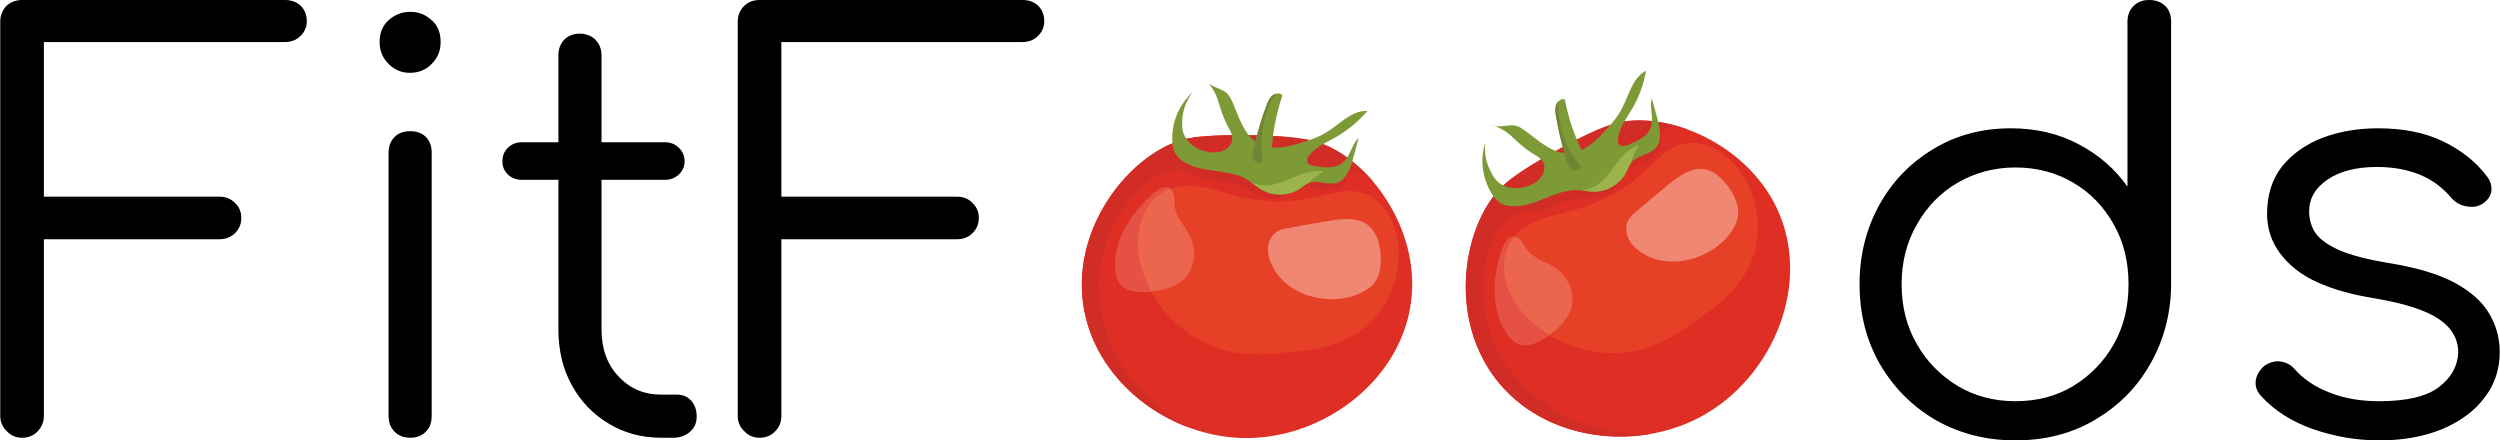 <?xml version="1.0" encoding="UTF-8"?>
<!DOCTYPE svg PUBLIC "-//W3C//DTD SVG 1.1//EN" "http://www.w3.org/Graphics/SVG/1.1/DTD/svg11.dtd">
<!-- Creator: CorelDRAW 2020 (64-Bit) -->
<svg xmlns="http://www.w3.org/2000/svg" xml:space="preserve" width="369px" height="65px" version="1.1" style="shape-rendering:geometricPrecision; text-rendering:geometricPrecision; image-rendering:optimizeQuality; fill-rule:evenodd; clip-rule:evenodd"
viewBox="0 0 95.07 16.75"
 xmlns:xlink="http://www.w3.org/1999/xlink"
 xmlns:xodm="http://www.corel.com/coreldraw/odm/2003">
 <defs>
  <style type="text/css">
   <![CDATA[
    .fil2 {fill:#F2D1D0;fill-rule:nonzero}
    .fil6 {fill:#708635;fill-rule:nonzero}
    .fil0 {fill:black;fill-rule:nonzero}
    .fil4 {fill:#7E9A37;fill-rule:nonzero}
    .fil5 {fill:#9DB44D;fill-rule:nonzero}
    .fil3 {fill:#D22C26;fill-rule:nonzero}
    .fil1 {fill:#DF2F25;fill-rule:nonzero}
    .fil7 {fill:#E64127;fill-rule:nonzero}
    .fil8 {fill:#E65145;fill-rule:nonzero}
    .fil9 {fill:#EC654D;fill-rule:nonzero}
    .fil10 {fill:#F08773;fill-rule:nonzero}
   ]]>
  </style>
 </defs>
 <g id="Layer_x0020_1">
  <g id="_2934519952624">
   <path class="fil0" d="M76.65 16.75c-1.12,0 -2.13,-0.26 -3.03,-0.77 -0.89,-0.52 -1.6,-1.23 -2.12,-2.12 -0.52,-0.9 -0.78,-1.92 -0.78,-3.05 0,-1.13 0.26,-2.13 0.76,-3.03 0.5,-0.9 1.19,-1.6 2.06,-2.12 0.86,-0.52 1.84,-0.78 2.94,-0.78 0.95,0 1.81,0.2 2.58,0.61 0.76,0.4 1.38,0.94 1.85,1.61l0 -6.27c0,-0.25 0.08,-0.46 0.24,-0.61 0.15,-0.15 0.35,-0.22 0.59,-0.22 0.24,0 0.44,0.07 0.6,0.22 0.16,0.15 0.23,0.36 0.23,0.61l0 10.06c-0.02,1.11 -0.3,2.11 -0.82,3 -0.51,0.89 -1.22,1.58 -2.11,2.1 -0.88,0.51 -1.88,0.76 -2.99,0.76zm-47.77 -0.1c-0.23,0 -0.42,-0.08 -0.58,-0.25 -0.17,-0.16 -0.25,-0.36 -0.25,-0.58l0 -14.99c0,-0.24 0.08,-0.44 0.24,-0.6 0.15,-0.15 0.35,-0.23 0.59,-0.23l10 0c0.24,0 0.44,0.07 0.6,0.22 0.15,0.15 0.23,0.35 0.23,0.59 0,0.21 -0.08,0.4 -0.23,0.55 -0.16,0.16 -0.36,0.24 -0.6,0.24l-9.17 0 0 5.88 6.68 0c0.24,0 0.44,0.08 0.59,0.24 0.16,0.15 0.24,0.34 0.24,0.57 0,0.23 -0.08,0.42 -0.24,0.58 -0.15,0.15 -0.35,0.23 -0.59,0.23l-6.68 0 0 6.72c0,0.22 -0.07,0.42 -0.23,0.58 -0.16,0.17 -0.36,0.25 -0.6,0.25zm-3.73 0c-0.75,0 -1.42,-0.18 -2.01,-0.54 -0.59,-0.35 -1.06,-0.84 -1.4,-1.46 -0.34,-0.61 -0.51,-1.32 -0.51,-2.12l0 -10.42c0,-0.24 0.07,-0.44 0.22,-0.6 0.15,-0.15 0.35,-0.23 0.59,-0.23 0.24,0 0.44,0.08 0.6,0.23 0.15,0.16 0.23,0.36 0.23,0.6l0 10.42c0,0.73 0.21,1.32 0.64,1.78 0.43,0.47 0.97,0.7 1.64,0.7l0.58 0c0.22,0 0.41,0.07 0.55,0.23 0.14,0.16 0.21,0.36 0.21,0.6 0,0.24 -0.08,0.43 -0.25,0.58 -0.17,0.15 -0.38,0.23 -0.64,0.23l-0.45 0zm-5.31 -9.81c-0.21,0 -0.39,-0.07 -0.53,-0.2 -0.14,-0.14 -0.21,-0.3 -0.21,-0.5 0,-0.21 0.07,-0.39 0.21,-0.52 0.14,-0.14 0.32,-0.21 0.53,-0.21l5.44 0c0.21,0 0.39,0.07 0.53,0.21 0.14,0.13 0.22,0.31 0.22,0.52 0,0.2 -0.08,0.36 -0.22,0.5 -0.14,0.13 -0.32,0.2 -0.53,0.2l-5.44 0zm-4.24 9.81c-0.25,0 -0.46,-0.08 -0.6,-0.23 -0.15,-0.15 -0.23,-0.35 -0.23,-0.6l0 -10c0,-0.26 0.08,-0.46 0.23,-0.61 0.14,-0.15 0.35,-0.22 0.6,-0.22 0.24,0 0.44,0.07 0.59,0.22 0.15,0.15 0.22,0.35 0.22,0.61l0 10c0,0.25 -0.07,0.45 -0.22,0.6 -0.15,0.15 -0.35,0.23 -0.59,0.23zm-0.02 -13.88c-0.31,0 -0.58,-0.11 -0.81,-0.34 -0.23,-0.23 -0.34,-0.5 -0.34,-0.83 0,-0.36 0.12,-0.64 0.35,-0.84 0.24,-0.21 0.51,-0.31 0.82,-0.31 0.3,0 0.57,0.1 0.8,0.31 0.24,0.2 0.35,0.48 0.35,0.84 0,0.33 -0.11,0.6 -0.34,0.83 -0.22,0.23 -0.5,0.34 -0.83,0.34zm-14.75 13.88c-0.23,0 -0.42,-0.08 -0.58,-0.25 -0.17,-0.16 -0.25,-0.36 -0.25,-0.58l0 -14.99c0,-0.24 0.08,-0.44 0.23,-0.6 0.16,-0.15 0.36,-0.23 0.6,-0.23l10 0c0.24,0 0.44,0.07 0.6,0.22 0.15,0.15 0.23,0.35 0.23,0.59 0,0.21 -0.08,0.4 -0.23,0.55 -0.16,0.16 -0.36,0.24 -0.6,0.24l-9.17 0 0 5.88 6.67 0c0.25,0 0.44,0.08 0.6,0.24 0.16,0.15 0.24,0.34 0.24,0.57 0,0.23 -0.08,0.42 -0.24,0.58 -0.16,0.15 -0.35,0.23 -0.6,0.23l-6.67 0 0 6.72c0,0.22 -0.08,0.42 -0.23,0.58 -0.16,0.17 -0.36,0.25 -0.6,0.25zm89.65 0.1c-0.84,0 -1.67,-0.14 -2.49,-0.42 -0.83,-0.29 -1.49,-0.71 -2.01,-1.28 -0.15,-0.17 -0.22,-0.36 -0.19,-0.58 0.03,-0.21 0.14,-0.39 0.32,-0.55 0.2,-0.14 0.41,-0.2 0.62,-0.17 0.21,0.03 0.39,0.12 0.53,0.28 0.34,0.39 0.8,0.7 1.36,0.91 0.56,0.22 1.18,0.32 1.86,0.32 1.05,0 1.81,-0.18 2.28,-0.54 0.47,-0.36 0.71,-0.8 0.73,-1.31 0,-0.51 -0.24,-0.94 -0.73,-1.27 -0.48,-0.33 -1.28,-0.59 -2.38,-0.78 -1.44,-0.23 -2.49,-0.62 -3.16,-1.19 -0.67,-0.57 -1,-1.25 -1,-2.03 0,-0.72 0.19,-1.33 0.57,-1.81 0.39,-0.48 0.9,-0.84 1.54,-1.09 0.64,-0.24 1.34,-0.36 2.11,-0.36 0.95,0 1.77,0.16 2.46,0.49 0.69,0.33 1.25,0.77 1.67,1.32 0.15,0.19 0.2,0.38 0.18,0.58 -0.03,0.2 -0.15,0.36 -0.35,0.49 -0.17,0.1 -0.36,0.13 -0.58,0.09 -0.22,-0.03 -0.41,-0.13 -0.57,-0.3 -0.35,-0.42 -0.76,-0.72 -1.23,-0.91 -0.47,-0.19 -1.01,-0.29 -1.62,-0.29 -0.78,0 -1.41,0.16 -1.88,0.48 -0.47,0.32 -0.7,0.72 -0.7,1.21 0,0.32 0.09,0.61 0.26,0.85 0.18,0.24 0.49,0.45 0.92,0.64 0.43,0.18 1.04,0.34 1.82,0.47 1.07,0.17 1.91,0.42 2.53,0.75 0.62,0.34 1.06,0.73 1.32,1.18 0.26,0.44 0.4,0.93 0.4,1.46 0,0.66 -0.2,1.25 -0.59,1.75 -0.39,0.51 -0.93,0.9 -1.62,1.19 -0.69,0.28 -1.48,0.42 -2.38,0.42zm-13.83 -1.49c0.82,0 1.56,-0.19 2.2,-0.58 0.65,-0.4 1.16,-0.92 1.54,-1.59 0.38,-0.67 0.56,-1.43 0.56,-2.28 0,-0.84 -0.18,-1.6 -0.56,-2.27 -0.38,-0.68 -0.89,-1.21 -1.54,-1.59 -0.64,-0.38 -1.38,-0.58 -2.2,-0.58 -0.81,0 -1.54,0.2 -2.2,0.58 -0.65,0.38 -1.17,0.91 -1.55,1.59 -0.39,0.67 -0.58,1.43 -0.58,2.27 0,0.85 0.19,1.61 0.58,2.28 0.38,0.67 0.9,1.19 1.55,1.59 0.66,0.39 1.39,0.58 2.2,0.58z"/>
   <g>
    <path class="fil1" d="M41.15 11.2c0.22,3.1 3.13,5.38 6.09,5.46 3.14,0.08 6.22,-2.31 6.45,-5.46 0.21,-2.77 -1.84,-5.36 -3.76,-5.84 -0.77,-0.2 -2.13,-0.21 -2.51,-0.22 -0.37,0 -1.55,-0.01 -2.23,0.12 -1.95,0.4 -4.25,3 -4.04,5.94z"/>
    <path class="fil2" d="M41.23 11.8l0 0 0 0zm0 0c0,0 0,0 0,0 0,0 0,0 0,0zm-0.01 -0.03c0,0 0,0 0,0 0,0 0,0 0,0zm0 -0.01l0 0 0 0zm0 -0.02c0,0 0,0 0,0 0,0 0,0 0,0zm0 0c0,0 0,-0.01 0,-0.01 0,0 0,0 0,0.01zm-0.01 -0.02c0,0 0,-0.01 0,-0.01 0,0.01 0,0.01 0,0.01zm0 -0.01c0,0 0,0 0,0 0,0 0,0 0,0zm0 -0.01c0,0 0,0 0,0 0,0 0,0 0,0zm0 -0.01c0,0 0,0 0,0 0,0 0,0 0,0zm0 -0.01c0,0 0,0 0,0 0,0 0,0 0,0zm0 -0.01c0,0 0,0 0,0 0,0 0,0 0,0zm0 0c0,-0.01 -0.01,-0.01 -0.01,-0.01 0,0 0.01,0 0.01,0.01zm-0.01 -0.01c0,-0.01 0,-0.01 0,-0.01 0,0 0,0 0,0.01zm0 -0.01c0,0 0,0 0,-0.01 0,0.01 0,0.01 0,0.01zm0 -0.01c0,0 0,0 0,-0.01 0,0.01 0,0.01 0,0.01zm0 -0.01c0,0 0,0 0,0 0,0 0,0 0,0zm0 -0.01c0,0 0,0 0,0 0,0 0,0 0,0zm0 -0.01c0,0 0,0 0,0 0,0 0,0 0,0zm0 0c0,-0.01 0,-0.01 0,-0.01 0,0 0,0 0,0.01zm-0.01 -0.01c0,-0.01 0,-0.01 0,-0.01 0,0 0,0 0,0.01zm0 -0.01c0,0 0,-0.01 0,-0.01 0,0 0,0.01 0,0.01zm0 -0.01c0,0 0,-0.01 0,-0.01 0,0 0,0.01 0,0.01zm0 -0.01c0,0 0,-0.01 0,-0.01 0,0 0,0.01 0,0.01zm0 -0.01c0,0 0,0 0,-0.01 0,0.01 0,0.01 0,0.01zm0 -0.01c0,0 0,0 0,0 0,0 0,0 0,0zm0 -0.01c0,0 0,0 0,0 0,0 0,0 0,0zm0 -0.01c0,0 0,0 0,0 0,0 0,0 0,0zm-0.01 -0.01c0,0 0,0 0,0 0,0 0,0 0,0zm0 0c0,-0.01 0,-0.01 0,-0.01 0,0 0,0 0,0.01zm0 -0.01c0,-0.01 0,-0.01 0,-0.01 0,0 0,0 0,0.01zm0 -0.01c0,0 0,-0.01 0,-0.01 0,0 0,0.01 0,0.01zm0 -0.01c0,-0.01 0,-0.01 0,-0.02 0,0.01 0,0.01 0,0.02zm0 -0.02c0,0 0,0 0,0 0,0 0,0 0,0zm0 -0.01c0,0 0,0 0,0 0,0 0,0 0,0zm0 -0.01c0,0 0,0 -0.01,0 0.01,0 0.01,0 0.01,0zm-0.01 -0.01c0,0 0,0 0,0 0,0 0,0 0,0zm0 0c0,-0.01 0,-0.01 0,-0.01 0,0 0,0 0,0.01zm0 -0.01c0,-0.01 0,-0.01 0,-0.02 0,0.01 0,0.01 0,0.02zm0 -0.02c0,0 0,-0.01 0,-0.01 0,0 0,0.01 0,0.01zm0 -0.01c0,0 0,0 0,-0.01 0,0.01 0,0.01 0,0.01zm0 -0.01c0,0 0,0 0,-0.01 0,0.01 0,0.01 0,0.01zm0 -0.01c0,0 0,0 0,0 0,0 0,0 0,0zm0 -0.01c0,0 0,0 0,0 0,0 0,0 0,0zm0 -0.01c0,0 -0.01,-0.01 -0.01,-0.01 0,0 0.01,0.01 0.01,0.01zm-0.01 -0.01c0,-0.01 0,-0.01 0,-0.01 0,0 0,0 0,0.01zm0 -0.01c0,0 0,-0.01 0,-0.01 0,0 0,0.01 0,0.01zm0 -0.01c0,0 0,-0.01 0,-0.01 0,0 0,0.01 0,0.01zm0 -0.01c0,0 0,-0.01 0,-0.01 0,0 0,0.01 0,0.01zm0 -0.01c0,0 0,0 0,-0.01 0,0.01 0,0.01 0,0.01zm0 -0.01c0,0 0,0 0,-0.01 0,0.01 0,0.01 0,0.01zm0 -0.01c0,0 0,0 0,0 0,0 0,0 0,0zm0 -0.01c0,0 0,0 0,0 0,0 0,0 0,0zm0 -0.01c0,0 0,0 0,0 0,0 0,0 0,0zm0 0c0,-0.01 0,-0.01 0,-0.01 0,0 0,0 0,0.01zm0 -0.01c0,-0.01 0,-0.01 0,-0.01 0,0 0,0 0,0.01zm-0.01 -0.01c0,-0.01 0,-0.01 0,-0.01 0,0 0,0 0,0.01zm0 -0.01c0,0 0,-0.01 0,-0.01 0,0 0,0.01 0,0.01zm0 -0.01c0,0 0,-0.01 0,-0.01 0,0 0,0.01 0,0.01zm0 -0.01c0,0 0,0 0,-0.01 0,0.01 0,0.01 0,0.01zm0 -0.01c0,0 0,0 0,-0.01 -0.01,-0.12 -0.01,-0.25 -0.01,-0.37 0,0.12 0,0.25 0.01,0.37 0,0.01 0,0.01 0,0.01zm8.82 -5.84c0,0 0,0 0,0 0,0 0,0 0,0zm-0.02 -0.01c0,0 0,0 0,0 0,0 0,0 0,0zm0 0c0,0 0,0 0,0 0,0 0,0 0,0zm-0.01 0c0,0 0,0 0,0 0,0 0,0 0,0zm0 0c0,0 0,0 0,0 0,0 0,0 0,0zm-0.01 0c0,0 0,0 0,0 0,0 0,0 0,0zm-4.72 -0.1c0.01,0 0.01,0 0.02,0 -0.01,0 -0.01,0 -0.02,0zm0.03 0c0,-0.01 0,-0.01 0,-0.01 0,0 0,0 0,0.01zm0.01 -0.01c0.01,0 0.01,0 0.02,0 -0.01,0 -0.01,0 -0.02,0zm0.02 0c0,0 0,0 0,0 0,0 0,0 0,0zm2.15 -0.11c-0.08,0 -0.21,0 -0.36,0 0.15,0 0.28,0 0.36,0zm-0.44 0c0.03,0 0.05,0 0.08,0l0 0c-0.03,0 -0.05,0 -0.08,0z"/>
    <path class="fil3" d="M45.28 16.29c-0.66,-0.35 -1.27,-0.79 -1.79,-1.33 -1.07,-1.1 -1.73,-2.62 -1.7,-4.16 0.03,-1.54 0.77,-3.07 2.02,-3.97 0.29,-0.2 0.63,-0.38 0.98,-0.38 0.03,0 0.06,0 0.1,0 0.4,0.05 0.74,0.33 1.13,0.43 0.32,0.07 0.65,0.03 0.96,0.12 0.49,0.13 0.9,0.57 1.41,0.57 0.01,0 0.03,0 0.05,0 0.41,-0.02 0.75,-0.35 1.15,-0.41 0.05,0 0.1,0 0.15,0 0.25,0 0.49,0.07 0.74,0.08 0.01,0 0.02,0 0.03,0 0.29,0 0.62,-0.15 0.66,-0.44 0.03,-0.17 0.21,-0.27 0.38,-0.27 0.04,0 0.07,0.01 0.11,0.02 0.2,0.05 0.35,0.2 0.51,0.34 0.03,0.02 0.06,0.05 0.09,0.07 -0.67,-0.8 -1.49,-1.38 -2.29,-1.59 0,0 0,0 0,0 0,0 -0.01,-0.01 -0.02,-0.01 0,0 0,0 0,0 0,0 0,0 0,0 0,0 0,0 0,0 0,0 0,0 -0.01,0 0,0 0,0 0,0 0,0 0,0 0,0 0,0 0,0 0,0 0,0 -0.01,0 -0.01,0 0,0 0,0 0,0l0 0c-0.77,-0.2 -2.13,-0.21 -2.51,-0.22l0 0c-0.08,0 -0.21,0 -0.36,0 0,0 0,0 0,0 -0.03,0 -0.05,0 -0.08,0 -0.49,0 -1.21,0.02 -1.71,0.11 0,0 0,0 0,0 0,0 0,0 0,0 -0.01,0 -0.01,0 -0.02,0 0,0 0,0 -0.01,0 0,0 0,0 0,0.01 -0.01,0 -0.01,0 -0.01,0 -0.01,0 -0.01,0 -0.02,0 0,0 -0.01,0 -0.02,0 -1.87,0.39 -4.05,2.78 -4.05,5.57 0,0.12 0,0.25 0.01,0.37 0,0.01 0,0.01 0,0.01 0,0 0,0 0,0 0,0.01 0,0.01 0,0.01 0,0 0,0 0,0 0,0 0,0.01 0,0.01 0,0 0,0 0,0 0,0 0,0.01 0,0.01 0,0 0,0 0,0 0,0 0,0 0,0.01 0.01,0 0.01,0 0.01,0 0,0 0,0 0,0.01 0,0 0,0 0,0 0,0 0,0 0,0.01l0 0c0,0 0,0 0,0 0,0.01 0,0.01 0,0.01 0,0 0,0 0,0 0,0 0,0 0,0.01 0,0 0,0 0,0 0,0 0,0 0,0 0,0.01 0,0.01 0,0.01 0,0 0,0 0,0 0,0.01 0,0.01 0,0.01 0,0 0,0 0,0 0,0 0,0.01 0,0.01 0,0 0,0 0,0 0,0 0,0.01 0,0.01 0,0 0,0 0,0 0,0 0,0.01 0,0.01 0,0 0,0 0,0 0,0 0,0 0,0.01 0,0 0,0 0,0 0,0 0.01,0.01 0.01,0.01 0,0.01 0,0.01 0,0.01 0,0 0,0 0,0 0,0 0,0 0,0.01 0,0 0,0 0,0 0,0 0,0 0,0 0,0.01 0,0.01 0,0.01 0,0 0,0 0,0 0,0.01 0,0.01 0,0.01 0,0 0,0 0,0 0,0 0,0.01 0,0.01 0,0 0,0 0,0 0,0.01 0,0.01 0,0.02 0,0 0,0 0,0 0,0 0,0 0,0.01 0,0 0,0 0,0 0,0 0,0 0,0 0,0.01 0,0.01 0,0.01 0.01,0 0.01,0 0.01,0 0,0 0,0.01 0,0.01 0,0 0,0 0,0 0,0 0,0 0,0.01 0,0 0,0 0,0 0,0 0,0 0,0 0,0.01 0,0.01 0,0.02 0,0 0,0 0,0 0,0 0,0.01 0,0.01 0,0 0,0 0,0 0,0 0,0 0,0.01 0,0 0,0 0,0 0,0 0,0 0,0.01 0,0 0,0 0,0 0,0 0,0 0,0 0,0.01 0.01,0.01 0.01,0.01 0,0 0,0 0,0 0,0 0,0 0,0.01 0,0 0,0 0,0 0,0 0,0 0,0.01 0,0 0,0 0,0 0,0 0,0 0,0 0,0.01 0,0.01 0,0.01 0,0 0,0 0,0 0,0 0,0.01 0,0.01 0,0 0,0 0,0 0,0 0,0.01 0,0.01 0,0 0,0 0,0 0,0 0,0.01 0,0.01 0,0 0,0 0,0 0,0 0,0 0,0.01 0,0 0,0 0.01,0 0,0 0,0 0,0.01 0,0 0,0 0,0 0,0 0,0 0,0 0,0 0,0.01 0,0.01 0,0 0,0 0,0 0,0 0,0 0,0.01 0,0 0,0 0,0 0,0 0,0 0,0 0,0.01 0,0.01 0,0.01 0,0 0,0 0,0 0,0.01 0,0.01 0,0.01 0,0 0,0 0,0 0,0 0,0 0,0.01 0,0 0,0 0,0 0,0 0.01,0 0.01,0.01 0,0 0,0 0,0 0,0 0,0 0,0 0,0.01 0,0.01 0,0.01 0,0 0,0 0,0 0,0 0,0.01 0,0.01 0,0 0,0 0,0 0,0 0,0.01 0,0.01 0,0 0,0 0,0 0,0 0,0 0,0.01 0,0 0,0 0,0 0,0 0,0 0,0 0,0 0,0.01 0,0.01 0,0 0.01,0.01 0.01,0.01 0,0 0,0.01 0,0.01 0,0 0,0 0,0 0,0 0,0 0,0 0,0.01 0,0.02 0,0.02l0 0c0,0 0,0.01 0,0.01 0,0 0,0 0,0 0,0.01 0.01,0.02 0.01,0.03 0,0 0,0 0,0 0,0 0,0 0,0l0 0c0.4,2.12 2.06,3.77 4.05,4.49z"/>
    <path class="fil4" d="M46.32 3.83c-0.09,-0.29 -0.25,-0.56 -0.46,-0.77 0.18,0.27 0.6,0.28 0.83,0.52 0.07,0.08 0.12,0.18 0.17,0.28 0.26,0.6 0.45,1.31 1.03,1.61 0.47,0.25 1.05,0.13 1.57,-0.03 0.35,-0.11 0.71,-0.23 1.02,-0.43 0.49,-0.31 0.94,-0.82 1.52,-0.79 -0.33,0.39 -0.73,0.72 -1.17,0.98 -0.37,0.21 -0.79,0.38 -1.05,0.72 -0.05,0.07 -0.1,0.17 -0.06,0.26 0.03,0.09 0.15,0.11 0.24,0.13 0.39,0.07 0.84,0.12 1.13,-0.15 0.27,-0.24 0.31,-0.67 0.58,-0.92 -0.07,0.26 -0.14,0.52 -0.21,0.78 -0.1,0.38 -0.26,0.83 -0.64,0.94 -0.34,0.09 -0.72,-0.13 -1.04,0 -0.13,0.04 -0.23,0.14 -0.34,0.21 -0.43,0.29 -1.02,0.31 -1.47,0.04 -0.17,-0.1 -0.32,-0.24 -0.49,-0.35 -0.74,-0.47 -1.77,-0.24 -2.5,-0.73 -0.12,-0.09 -0.24,-0.2 -0.31,-0.34 -0.06,-0.13 -0.09,-0.27 -0.09,-0.42 -0.04,-0.69 0.25,-1.39 0.77,-1.86 -0.13,0.17 -0.35,0.52 -0.39,1.01 -0.01,0.19 -0.03,0.42 0.09,0.65 0.27,0.55 1.1,0.78 1.53,0.53 0.05,-0.03 0.22,-0.14 0.27,-0.33 0.03,-0.13 0,-0.27 -0.08,-0.42 -0.22,-0.39 -0.32,-0.69 -0.45,-1.12z"/>
    <path class="fil4" d="M48.17 3.99c0.05,-0.13 0.11,-0.27 0.22,-0.36 0.11,-0.09 0.28,-0.11 0.38,-0.01 -0.26,0.77 -0.41,1.59 -0.42,2.4 -0.13,0.07 -0.25,0.14 -0.39,0.16 -0.53,0.05 -0.27,-0.54 -0.21,-0.82 0.11,-0.47 0.25,-0.92 0.42,-1.37z"/>
    <path class="fil5" d="M47.41 6.79c0.24,0.25 0.62,0.3 0.96,0.24 0.34,-0.06 0.65,-0.22 0.97,-0.34 0.31,-0.13 0.66,-0.23 1,-0.16 -0.22,0.12 -0.42,0.27 -0.6,0.44 -0.11,0.05 -0.2,0.13 -0.3,0.2 -0.43,0.29 -1.02,0.31 -1.47,0.04 -0.17,-0.1 -0.32,-0.24 -0.49,-0.35 -0.02,-0.02 -0.05,-0.03 -0.07,-0.04l0 -0.03z"/>
    <path class="fil6" d="M48.17 3.99c0.05,-0.13 0.11,-0.27 0.22,-0.36 0.03,-0.03 0.08,-0.05 0.12,-0.06 -0.47,0.76 -0.64,1.71 -0.48,2.59 -0.02,0.01 -0.05,0.01 -0.07,0.02 -0.53,0.05 -0.27,-0.54 -0.21,-0.82 0.11,-0.47 0.25,-0.92 0.42,-1.37z"/>
    <path class="fil7" d="M43.38 10.12c-0.09,-0.35 -0.2,-0.92 -0.02,-1.61 0.14,-0.53 0.47,-1.01 0.96,-1.26 0.44,-0.21 0.95,-0.21 1.42,-0.13 0.48,0.09 0.94,0.25 1.41,0.37 0.93,0.22 1.91,0.23 2.84,0.02 0.6,-0.13 1.23,-0.35 1.83,-0.17 0.67,0.2 1.11,0.87 1.28,1.56 0.33,1.36 -0.24,2.89 -1.39,3.69 -0.66,0.47 -1.47,0.69 -2.28,0.76 -1.06,0.09 -2.3,0.34 -3.62,-0.31 -1.25,-0.62 -2.12,-1.77 -2.43,-2.92z"/>
    <path class="fil8" d="M43.44 11.11c0.07,0 0.13,0 0.19,-0.01 0.05,0 0.1,0 0.15,-0.01 -0.17,-0.31 -0.31,-0.64 -0.4,-0.97 -0.09,-0.35 -0.2,-0.92 -0.02,-1.61 0.14,-0.53 0.47,-1.01 0.96,-1.26 0.06,-0.03 0.12,-0.05 0.18,-0.07 -0.04,-0.04 -0.1,-0.06 -0.16,-0.06 -0.44,0 -1.19,0.96 -1.34,1.19 -0.39,0.57 -0.64,1.25 -0.59,1.93 0.02,0.2 0.06,0.4 0.18,0.56 0.2,0.25 0.53,0.31 0.85,0.31z"/>
    <path class="fil9" d="M43.78 11.09c0.5,-0.05 1,-0.19 1.32,-0.56 0.37,-0.43 0.4,-1.08 0.14,-1.58 -0.18,-0.35 -0.49,-0.65 -0.56,-1.04 -0.03,-0.18 0,-0.38 -0.06,-0.55 -0.03,-0.09 -0.07,-0.14 -0.12,-0.18 -0.06,0.02 -0.12,0.04 -0.18,0.07 -0.49,0.25 -0.82,0.73 -0.96,1.26 -0.18,0.69 -0.07,1.26 0.02,1.61 0.09,0.33 0.23,0.66 0.4,0.97z"/>
    <path class="fil10" d="M50.64 11.38c0.36,0 0.72,-0.07 1.05,-0.21 0.19,-0.09 0.38,-0.19 0.52,-0.35 0.32,-0.35 0.34,-0.88 0.27,-1.35 -0.05,-0.31 -0.15,-0.62 -0.38,-0.84 -0.23,-0.23 -0.55,-0.3 -0.89,-0.3 -0.24,0 -0.48,0.04 -0.71,0.08 -0.46,0.08 -0.92,0.15 -1.37,0.24 -0.23,0.04 -0.49,0.06 -0.67,0.24 -0.55,0.55 -0.06,1.46 0.42,1.87 0.48,0.41 1.12,0.62 1.76,0.62z"/>
   </g>
   <g>
    <path class="fil1" d="M56.7 14.16c1.74,2.57 5.4,3.09 8,1.68 2.76,-1.5 4.23,-5.11 2.86,-7.95 -1.21,-2.51 -4.28,-3.72 -6.18,-3.18 -0.76,0.21 -1.95,0.88 -2.28,1.07 -0.33,0.18 -1.36,0.76 -1.87,1.22 -1.49,1.32 -2.19,4.71 -0.53,7.16z"/>
    <path class="fil2" d="M57.07 14.64l0 0 0 0zm-0.01 -0.01c0,0 0,0 0,0 0,0 0,0 0,0zm-0.02 -0.02c0,0 0,0 0,0 0,0 0,0 0,0zm0 0l0 0 0 0zm-0.01 -0.02c0,0 0,0 0,0 0,0 0,0 0,0zm-0.01 0c0,0 0,0 0,0 0,0 0,0 0,0zm-0.01 -0.02c0,0 0,0 0,0 0,0 0,0 0,0zm0 0c-0.01,0 -0.01,-0.01 -0.01,-0.01 0,0 0,0.01 0.01,0.01zm-0.01 -0.01c0,0 0,0 0,0 0,0 0,0 0,0zm-0.01 -0.01c0,0 0,0 0,0 0,0 0,0 0,0zm0 0c0,-0.01 0,-0.01 0,-0.01 0,0 0,0 0,0.01zm-0.01 -0.01c0,0 0,0 0,0 0,0 0,0 0,0zm0 -0.01c0,0 -0.01,0 -0.01,0 0,0 0.01,0 0.01,0zm-0.01 -0.01c0,0 0,0 0,0 0,0 0,0 0,0zm0 0c0,0 -0.01,0 -0.01,-0.01 0,0.01 0.01,0.01 0.01,0.01zm-0.01 -0.01c0,0 0,0 0,0 0,0 0,0 0,0zm-0.01 -0.01c0,0 0,0 0,0 0,0 0,0 0,0zm0 0c0,0 0,-0.01 0,-0.01 0,0 0,0.01 0,0.01zm-0.01 -0.01c0,0 0,0 0,0 0,0 0,0 0,0zm0 -0.01c0,0 0,0 -0.01,0 0.01,0 0.01,0 0.01,0zm-0.01 0c0,0 0,-0.01 0,-0.01 0,0 0,0.01 0,0.01zm0 -0.01c0,0 0,0 -0.01,0 0.01,0 0.01,0 0.01,0zm-0.01 -0.01c0,0 0,0 0,0 0,0 0,0 0,0zm0 0c0,-0.01 -0.01,-0.01 -0.01,-0.01 0,0 0.01,0 0.01,0.01zm-0.01 -0.01c0,0 0,0 0,-0.01 0,0.01 0,0.01 0,0.01zm0 -0.01c-0.01,0 -0.01,0 -0.01,0 0,0 0,0 0.01,0zm-0.01 0c0,-0.01 0,-0.01 0,-0.01 0,0 0,0 0,0.01zm-0.01 -0.01c0,0 0,-0.01 0,-0.01 0,0 0,0.01 0,0.01zm0 -0.01c0,0 0,0 0,0 0,0 0,0 0,0zm-0.01 -0.01c0,0 0,0 0,0 0,0 0,0 0,0zm0 0c0,-0.01 0,-0.01 -0.01,-0.01 0.01,0 0.01,0 0.01,0.01zm-0.01 -0.01c0,0 0,0 0,-0.01 0,0.01 0,0.01 0,0.01zm0 -0.01c-0.01,0 -0.01,-0.01 -0.01,-0.01 0,0 0,0.01 0.01,0.01zm-0.01 -0.01c-0.01,0 -0.01,-0.01 -0.01,-0.01 0,0 0,0.01 0.01,0.01zm-0.01 -0.01c0,0 0,0 0,0 0,0 0,0 0,0zm0 -0.01c-0.01,0 -0.01,0 -0.01,0 0,0 0,0 0.01,0zm-0.01 0c0,-0.01 0,-0.01 0,-0.01 0,0 0,0 0,0.01zm-0.01 -0.01c0,0 0,0 0,-0.01 0,0.01 0,0.01 0,0.01zm0 -0.01c0,0 -0.01,-0.01 -0.01,-0.01 0,0 0.01,0.01 0.01,0.01zm-0.01 -0.01c0,0 0,-0.01 -0.01,-0.01 0.01,0 0.01,0.01 0.01,0.01zm-0.01 -0.01c0,0 0,0 0,-0.01 0,0.01 0,0.01 0,0.01zm0 -0.01c0,0 0,0 -0.01,0 0.01,0 0.01,0 0.01,0zm-0.01 0c0,-0.01 0,-0.01 0,-0.01 0,0 0,0 0,0.01zm0 -0.01c0,0 -0.01,-0.01 -0.01,-0.01 0,0 0.01,0.01 0.01,0.01zm-0.01 -0.01c0,0 0,-0.01 -0.01,-0.01 0.01,0 0.01,0.01 0.01,0.01zm-0.01 -0.01c0,-0.01 0,-0.01 0,-0.01 0,0 0,0 0,0.01zm0 -0.01c0,0 -0.01,-0.01 -0.01,-0.01 0,0 0.01,0.01 0.01,0.01zm-0.01 -0.01c0,0 0,0 0,0 0,0 0,0 0,0zm0 -0.01c-0.01,0 -0.01,0 -0.01,0 0,0 0,0 0.01,0zm-0.01 0c0,-0.01 0,-0.01 0,-0.01 0,0 0,0 0,0.01zm0 -0.01c-0.01,0 -0.01,0 -0.01,-0.01 0,0 0,0.01 0.01,0.01zm-0.01 -0.01c0,0 0,0 0,0 0,0 0,0 0,0zm-0.01 -0.01c0,0 0,0 0,0 0,0 0,0 0,0zm0 0c0,-0.01 0,-0.01 0,-0.01 0,0 0,0 0,0.01zm0 -0.01c-0.01,0 -0.01,0 -0.01,-0.01 0,0.01 0,0.01 0.01,0.01zm-0.01 -0.01c0,0 0,0 0,0 0,0 0,0 0,0zm-0.01 -0.01c0,0 0,0 0,0 0,0 0,0 0,0zm0 0c0,0 0,-0.01 -0.01,-0.01 0.01,0 0.01,0.01 0.01,0.01zm-0.01 -0.01c0,0 0,0 0,-0.01 0,0.01 0,0.01 0,0.01zm0 -0.01c0,0 0,0 0,0 0,0 0,0 0,0zm-0.01 -0.01c0,0 0,0 0,0 -0.07,-0.11 -0.14,-0.21 -0.2,-0.32 0.06,0.11 0.13,0.21 0.2,0.32 0,0 0,0 0,0zm4.72 -9.47c0,0 0,0 0,0 0,0 0,0 0,0zm-0.02 0.01c0,0 0,0 0,0 0,0 0,0 0,0zm0 0c0,0 0,0 0,0 0,0 0,0 0,0zm-0.01 0c0,0 0,0 0,0 0,0 0,0 0,0zm0 0c0,0 0,0 -0.01,0 0.01,0 0.01,0 0.01,0zm-0.01 0.01c0,0 0,0 0,0 0,0 0,0 0,0zm-4.14 2.27c0.01,0 0.01,-0.01 0.02,-0.01 -0.01,0 -0.01,0.01 -0.02,0.01zm0.02 -0.02c0.01,0 0.01,0 0.01,0 0,0 0,0 -0.01,0zm0.01 0c0.01,-0.01 0.01,-0.01 0.02,-0.01 -0.01,0 -0.01,0 -0.02,0.01zm0.02 -0.01c0,-0.01 0,-0.01 0,-0.01 0,0 0,0 0,0.01zm1.81 -1.17c-0.07,0.04 -0.18,0.1 -0.32,0.18 0.14,-0.08 0.25,-0.14 0.32,-0.18zm-0.38 0.21c0.02,-0.01 0.04,-0.02 0.06,-0.03l0 0c-0.02,0.01 -0.04,0.02 -0.06,0.03z"/>
    <path class="fil3" d="M62.81 16.5c-0.74,0.03 -1.49,-0.05 -2.2,-0.25 -1.48,-0.43 -2.81,-1.42 -3.56,-2.76 -0.75,-1.35 -0.87,-3.05 -0.23,-4.45 0.14,-0.32 0.35,-0.64 0.65,-0.82 0.03,-0.01 0.06,-0.03 0.09,-0.04 0.37,-0.17 0.8,-0.09 1.19,-0.21 0.31,-0.08 0.58,-0.29 0.89,-0.37 0.5,-0.13 1.07,0.05 1.51,-0.21 0.01,0 0.03,-0.01 0.04,-0.02 0.35,-0.23 0.48,-0.68 0.8,-0.93 0.04,-0.03 0.08,-0.06 0.12,-0.08 0.22,-0.12 0.47,-0.18 0.69,-0.3 0,-0.01 0.01,-0.01 0.02,-0.01 0.25,-0.15 0.47,-0.45 0.36,-0.71 -0.07,-0.16 0.04,-0.34 0.19,-0.43 0.03,-0.01 0.07,-0.03 0.1,-0.04 0.2,-0.05 0.41,0 0.61,0.04 0.04,0.01 0.08,0.02 0.12,0.02 -0.98,-0.36 -1.98,-0.45 -2.78,-0.24 0,0 0,0 0,0 -0.01,0.01 -0.01,0.01 -0.02,0.01 0,0 0,0 0,0 0,0 0,0 0,0 0,0 0,0 0,0 -0.01,0 -0.01,0 -0.01,0 0,0 0,0 0,0 0,0 0,0 0,0 0,0 0,0 -0.01,0 0,0 0,0 0,0.01 0,0 0,0 0,0l0 0c-0.76,0.21 -1.95,0.88 -2.28,1.07l0 0c-0.07,0.04 -0.18,0.1 -0.32,0.18 0,0 0,0 0,0 -0.02,0.01 -0.04,0.02 -0.06,0.03 -0.43,0.25 -1.04,0.63 -1.43,0.95 0,0 0,0 0,0.01 0,0 0,0 0,0 -0.01,0 -0.01,0 -0.02,0.01 0,0 0,0 0,0 0,0 0,0 -0.01,0 0,0.01 0,0.01 0,0.01 -0.01,0 -0.01,0.01 -0.02,0.01 0,0.01 -0.01,0.01 -0.01,0.02 -1.43,1.26 -2.12,4.43 -0.73,6.84 0.06,0.11 0.13,0.21 0.2,0.32 0,0 0,0 0,0 0,0.01 0,0.01 0.01,0.01 0,0 0,0 0,0 0,0 0,0 0,0 0,0.01 0,0.01 0,0.01 0,0 0,0 0,0 0.01,0 0.01,0.01 0.01,0.01 0,0 0,0 0,0 0,0 0,0 0,0 0,0.01 0.01,0.01 0.01,0.01 0,0 0,0 0,0 0,0 0,0 0,0 0,0.01 0,0.01 0.01,0.01l0 0c0,0 0,0 0,0.01 0,0 0,0 0,0 0,0 0,0 0,0 0.01,0 0.01,0.01 0.01,0.01 0,0 0,0 0,0 0,0 0,0 0,0 0,0.01 0,0.01 0.01,0.01 0,0 0,0 0,0 0,0 0,0 0,0.01 0,0 0,0 0,0 0,0 0,0 0.01,0 0,0 0,0 0,0.01 0,0 0,0 0,0 0,0 0,0 0,0 0,0 0.01,0.01 0.01,0.01 0,0 0,0 0,0 0,0 0,0 0,0.01 0,0 0,0 0,0 0.01,0 0.01,0.01 0.01,0.01 0,0 0,0 0,0 0,0 0.01,0.01 0.01,0.01 0,0 0,0 0,0 0,0 0,0 0,0.01 0,0 0,0 0,0 0.01,0 0.01,0 0.01,0 0,0 0,0 0,0 0,0.01 0,0.01 0,0.01 0,0 0,0 0,0 0.01,0 0.01,0.01 0.01,0.01 0,0 0,0 0,0 0,0 0.01,0.01 0.01,0.01 0,0 0,0 0,0 0,0.01 0,0.01 0,0.01 0,0 0.01,0 0.01,0 0,0 0,0 0,0.01 0,0 0,0 0,0 0,0 0,0 0.01,0 0,0 0,0 0,0.01 0,0 0,0 0,0 0,0 0,0 0,0 0,0 0,0.01 0.01,0.01 0,0 0,0 0,0 0,0 0,0.01 0.01,0.01 0,0 0,0 0,0 0,0.01 0,0.01 0,0.01 0,0 0,0 0,0 0.01,0 0.01,0 0.01,0.01 0,0 0,0 0,0 0,0 0,0 0,0 0,0 0,0.01 0.01,0.01 0,0 0,0 0,0 0,0 0,0 0,0 0,0 0,0.01 0,0.01 0,0 0,0 0.01,0 0,0 0,0 0,0.01 0,0 0,0 0,0 0,0 0,0 0.01,0 0,0 0,0 0,0 0,0.01 0,0.01 0,0.01 0,0 0,0 0,0 0,0 0.01,0 0.01,0.01 0,0 0,0 0,0 0,0 0,0 0,0 0,0 0,0 0,0.01 0.01,0 0.01,0 0.01,0 0,0 0,0 0,0 0,0 0,0.01 0,0.01 0,0 0,0 0,0 0.01,0 0.01,0 0.01,0 0,0.01 0,0.01 0,0.01 0,0 0,0 0,0 0,0 0.01,0 0.01,0 0,0 0,0.01 0,0.01 0,0 0,0 0,0 0,0 0,0 0,0 0.01,0.01 0.01,0.01 0.01,0.01 0,0 0,0 0,0 0,0 0,0 0,0 0,0.01 0.01,0.01 0.01,0.01 0,0 0,0 0,0 0,0 0,0 0,0 0,0.01 0,0.01 0,0.01 0,0 0.01,0 0.01,0 0,0 0,0 0,0.01 0,0 0,0 0,0 0,0 0.01,0 0.01,0 0,0 0,0 0,0.01 0,0 0,0 0,0 0,0 0,0 0,0 0,0 0.01,0.01 0.01,0.01 0,0 0,0 0,0 0,0 0,0 0,0 0,0 0,0.01 0.01,0.01 0,0 0,0 0,0 0,0 0,0 0,0 0,0.01 0.01,0.01 0.01,0.02 0,0 0,0 0,0 0,0 0,0 0.01,0 0,0 0,0 0,0 0,0.01 0.01,0.01 0.01,0.02l0 0c0,0 0,0 0,0 0,0 0,0 0,0 0.01,0.01 0.02,0.02 0.02,0.02 0,0 0,0 0,0 0,0.01 0.01,0.01 0.01,0.01l0 0c1.4,1.63 3.67,2.23 5.74,1.86z"/>
    <path class="fil4" d="M57.49 5.19c-0.22,-0.21 -0.5,-0.36 -0.79,-0.44 0.3,0.15 0.67,-0.05 0.98,0.04 0.11,0.03 0.2,0.1 0.29,0.16 0.53,0.38 1.04,0.9 1.7,0.88 0.53,-0.02 0.97,-0.42 1.34,-0.82 0.25,-0.27 0.5,-0.55 0.67,-0.88 0.27,-0.51 0.4,-1.18 0.92,-1.44 -0.09,0.5 -0.26,0.99 -0.52,1.43 -0.22,0.37 -0.49,0.72 -0.55,1.15 -0.01,0.09 0,0.2 0.07,0.25 0.08,0.06 0.19,0.03 0.28,0 0.37,-0.14 0.79,-0.32 0.91,-0.7 0.11,-0.34 -0.07,-0.73 0.03,-1.08 0.07,0.26 0.14,0.52 0.21,0.77 0.11,0.39 0.19,0.85 -0.08,1.14 -0.25,0.25 -0.68,0.25 -0.9,0.52 -0.09,0.1 -0.13,0.23 -0.19,0.35 -0.23,0.47 -0.73,0.78 -1.25,0.77 -0.2,0 -0.4,-0.05 -0.61,-0.06 -0.87,-0.03 -1.65,0.68 -2.52,0.61 -0.15,-0.01 -0.31,-0.04 -0.44,-0.13 -0.12,-0.08 -0.21,-0.19 -0.29,-0.31 -0.38,-0.59 -0.48,-1.34 -0.26,-2 -0.03,0.2 -0.05,0.62 0.17,1.06 0.08,0.17 0.18,0.38 0.4,0.53 0.51,0.34 1.34,0.12 1.59,-0.32 0.02,-0.04 0.12,-0.22 0.07,-0.41 -0.04,-0.13 -0.13,-0.24 -0.28,-0.33 -0.39,-0.22 -0.63,-0.44 -0.95,-0.74z"/>
    <path class="fil4" d="M59.17 4.4c-0.02,-0.14 -0.04,-0.28 0.01,-0.42 0.05,-0.13 0.19,-0.24 0.33,-0.2 0.15,0.8 0.43,1.58 0.83,2.29 -0.07,0.12 -0.15,0.25 -0.26,0.33 -0.43,0.31 -0.5,-0.33 -0.59,-0.61 -0.14,-0.45 -0.24,-0.92 -0.32,-1.39z"/>
    <path class="fil5" d="M59.92 7.21c0.33,0.09 0.68,-0.05 0.95,-0.27 0.26,-0.22 0.45,-0.52 0.66,-0.79 0.21,-0.27 0.46,-0.52 0.79,-0.63 -0.13,0.21 -0.23,0.44 -0.3,0.68 -0.07,0.1 -0.11,0.22 -0.16,0.32 -0.23,0.47 -0.73,0.78 -1.25,0.77 -0.2,0 -0.4,-0.05 -0.61,-0.06 -0.02,0 -0.05,0 -0.07,0l-0.01 -0.02z"/>
    <path class="fil6" d="M59.17 4.4c-0.02,-0.14 -0.04,-0.28 0.01,-0.42 0.02,-0.04 0.04,-0.08 0.08,-0.11 -0.03,0.89 0.29,1.8 0.88,2.48 -0.02,0.02 -0.04,0.04 -0.06,0.05 -0.43,0.31 -0.5,-0.33 -0.59,-0.61 -0.14,-0.45 -0.24,-0.92 -0.32,-1.39z"/>
    <path class="fil7" d="M58.09 12.11c-0.25,-0.26 -0.64,-0.7 -0.83,-1.39 -0.14,-0.52 -0.09,-1.11 0.21,-1.57 0.27,-0.4 0.71,-0.66 1.17,-0.82 0.45,-0.17 0.93,-0.25 1.4,-0.39 0.91,-0.27 1.76,-0.75 2.47,-1.39 0.45,-0.42 0.89,-0.93 1.49,-1.07 0.69,-0.17 1.41,0.2 1.9,0.71 0.96,1.01 1.23,2.62 0.64,3.89 -0.34,0.74 -0.93,1.34 -1.6,1.8 -0.88,0.6 -1.82,1.44 -3.29,1.54 -1.39,0.09 -2.72,-0.47 -3.56,-1.31z"/>
    <path class="fil8" d="M58.64 12.93c0.05,-0.03 0.11,-0.06 0.16,-0.1 0.04,-0.02 0.08,-0.05 0.12,-0.08 -0.31,-0.19 -0.59,-0.4 -0.83,-0.64 -0.25,-0.26 -0.64,-0.7 -0.83,-1.39 -0.14,-0.52 -0.09,-1.11 0.21,-1.57 0.04,-0.05 0.08,-0.1 0.12,-0.15 -0.06,-0.01 -0.12,0 -0.17,0.03 -0.38,0.22 -0.55,1.43 -0.57,1.7 -0.05,0.69 0.07,1.4 0.46,1.97 0.11,0.16 0.25,0.31 0.44,0.39 0.29,0.11 0.61,0 0.89,-0.16z"/>
    <path class="fil9" d="M58.92 12.75c0.4,-0.29 0.77,-0.67 0.86,-1.15 0.11,-0.55 -0.2,-1.13 -0.67,-1.44 -0.33,-0.21 -0.74,-0.31 -1,-0.62 -0.12,-0.14 -0.19,-0.32 -0.33,-0.45 -0.07,-0.05 -0.13,-0.08 -0.19,-0.09 -0.04,0.05 -0.08,0.1 -0.12,0.15 -0.3,0.46 -0.35,1.05 -0.21,1.57 0.19,0.69 0.58,1.13 0.83,1.39 0.24,0.24 0.52,0.45 0.83,0.64z"/>
    <path class="fil10" d="M65 9.57c0.32,-0.18 0.6,-0.42 0.81,-0.71 0.12,-0.17 0.23,-0.35 0.27,-0.56 0.1,-0.46 -0.14,-0.94 -0.44,-1.31 -0.2,-0.24 -0.44,-0.46 -0.74,-0.54 -0.32,-0.08 -0.63,0.02 -0.92,0.19 -0.21,0.12 -0.4,0.27 -0.58,0.42 -0.36,0.3 -0.72,0.59 -1.07,0.9 -0.18,0.15 -0.39,0.3 -0.46,0.54 -0.19,0.75 0.68,1.3 1.3,1.41 0.62,0.11 1.28,-0.02 1.83,-0.34z"/>
   </g>
  </g>
 </g>
</svg>
